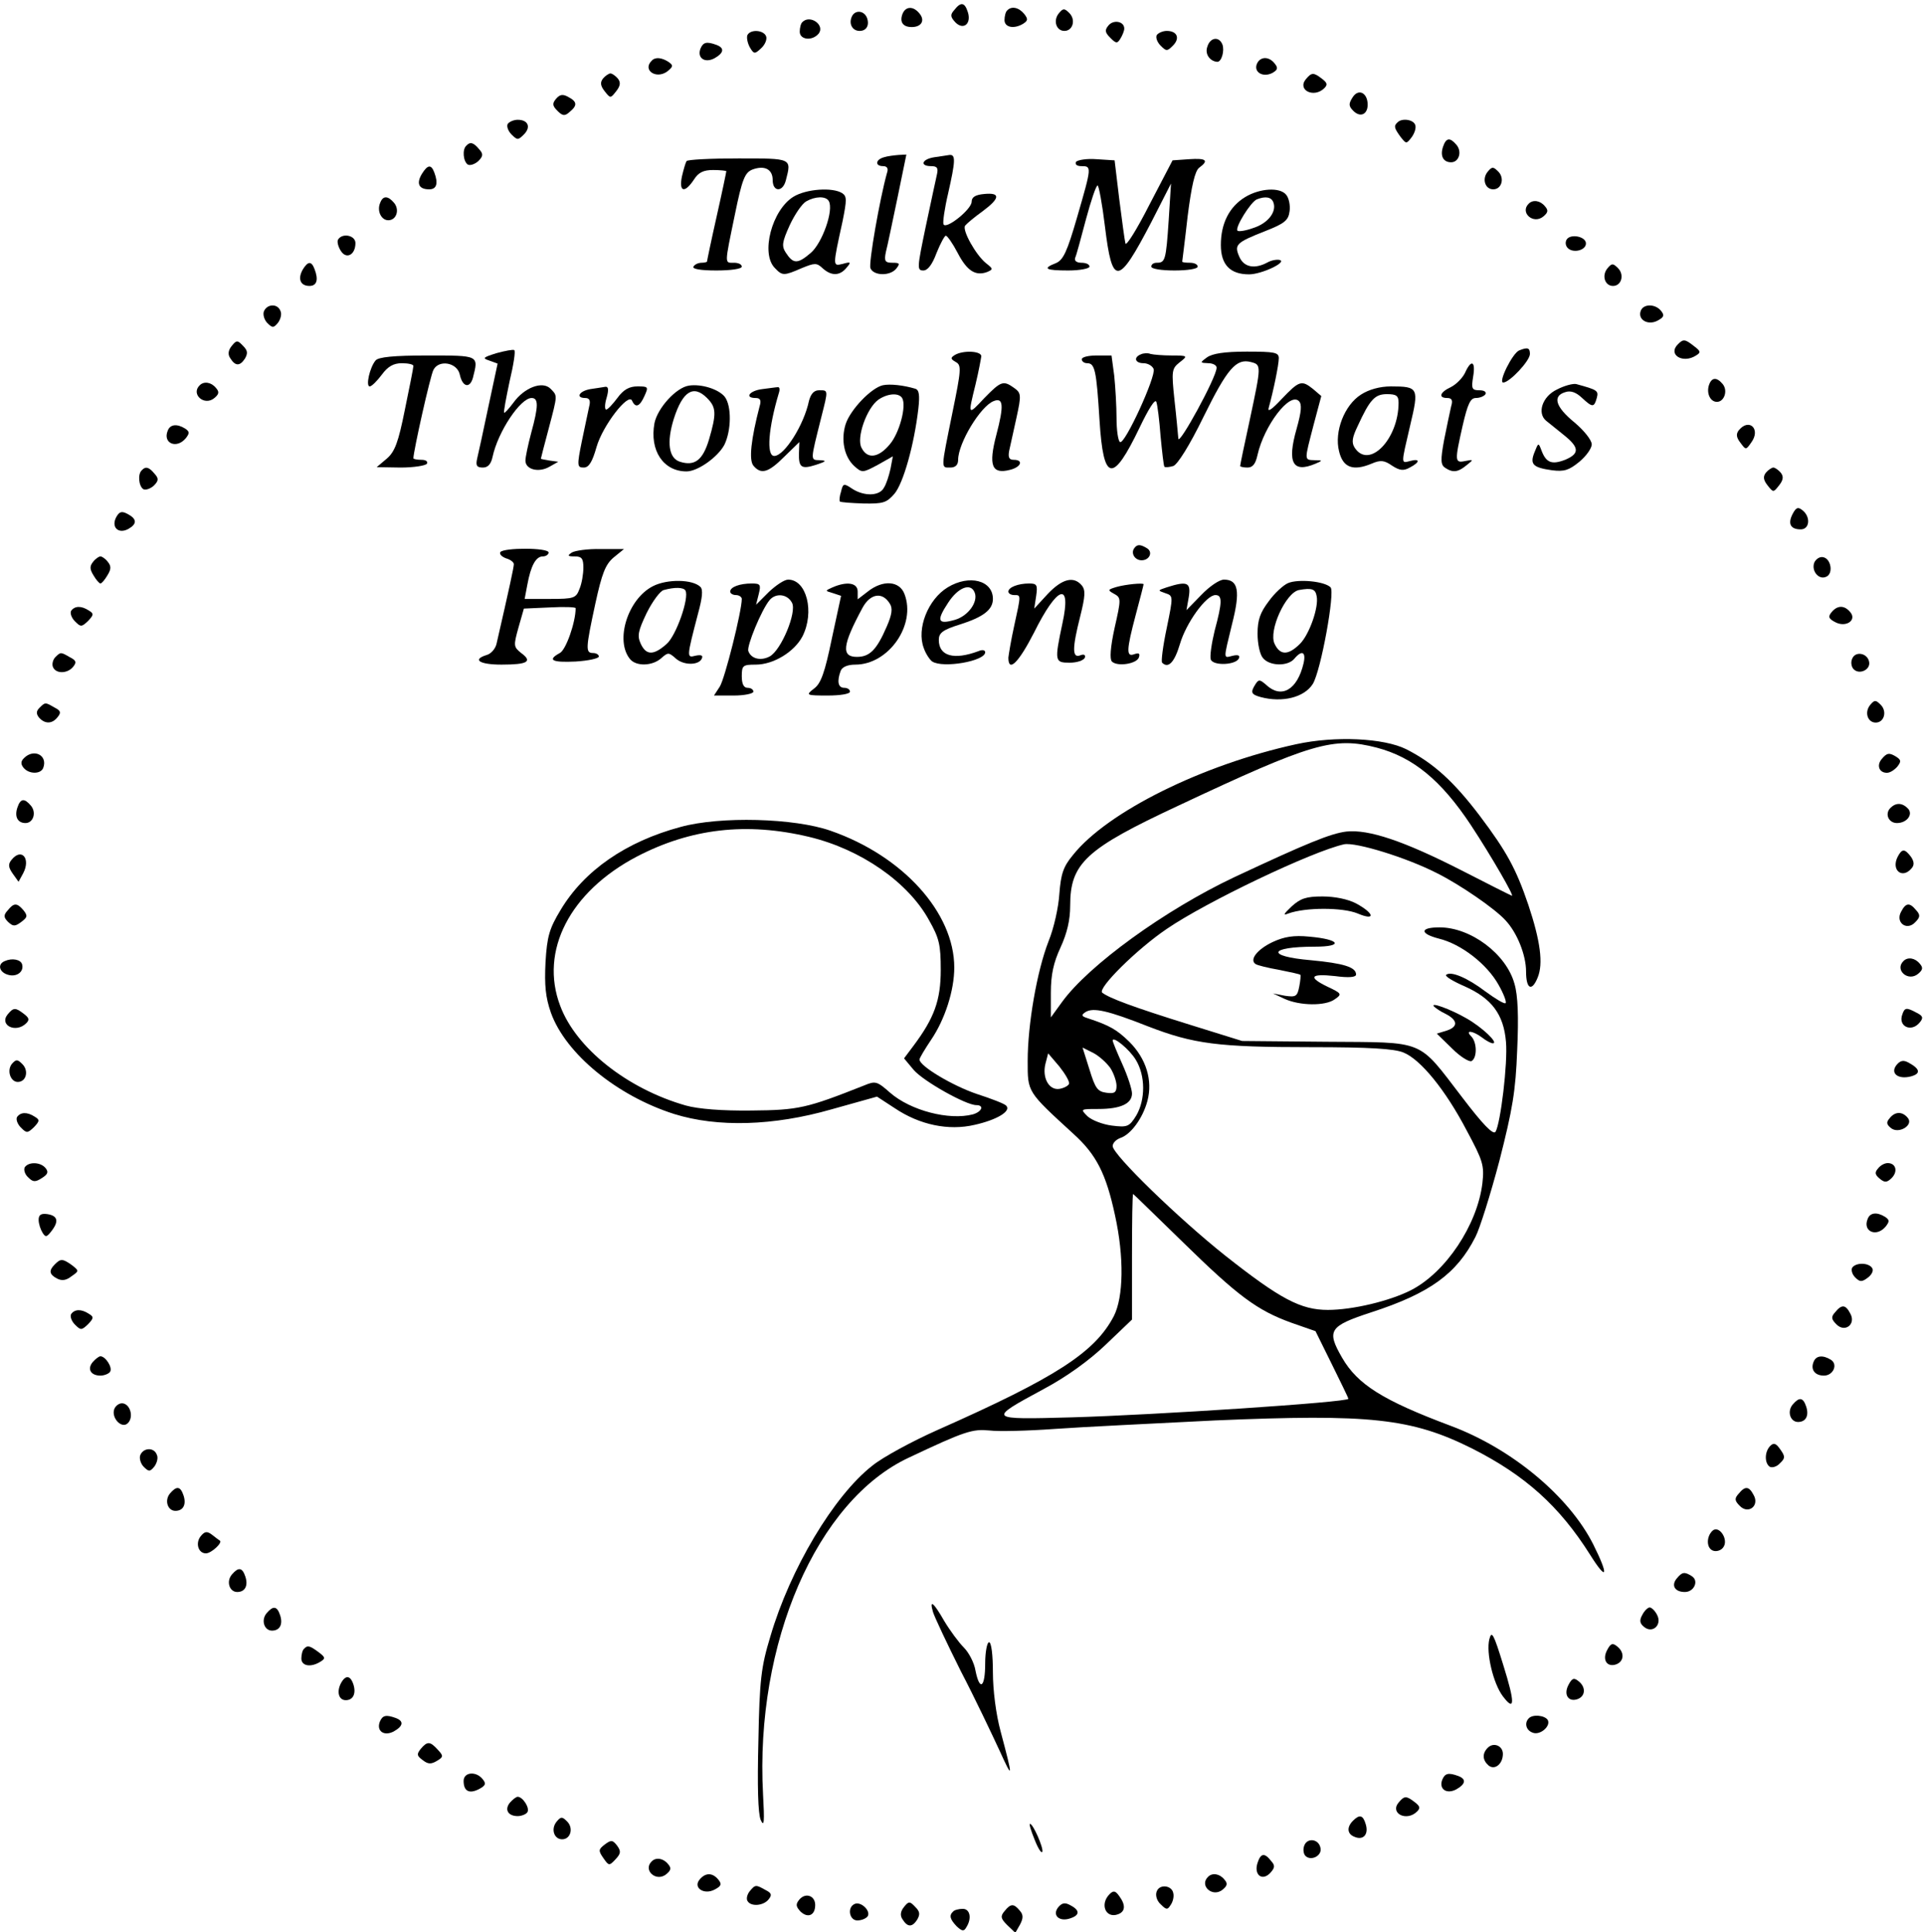 <?xml version="1.0" standalone="no"?>
<!DOCTYPE svg PUBLIC "-//W3C//DTD SVG 20010904//EN"
 "http://www.w3.org/TR/2001/REC-SVG-20010904/DTD/svg10.dtd">
<svg version="1.0" xmlns="http://www.w3.org/2000/svg"
 width="498pt" height="500pt" viewBox="0 0 498 500"
 preserveAspectRatio="xMidYMid meet">
<g transform="translate(0,500) scale(0.1,-0.1)"
fill="#000000" stroke="none">
<path d="M2470 4974 c-11 -12 -10 -18 3 -32 21 -21 42 -3 32 27 -8 25 -18 27
-35 5z"/>
<path d="M2336 4964 c-8 -21 1 -34 24 -34 25 0 35 17 20 35 -16 20 -36 19 -44
-1z"/>
<path d="M2607 4973 c-4 -3 -7 -15 -7 -25 0 -19 25 -24 49 -9 12 8 12 12 2 25
-14 17 -33 21 -44 9z"/>
<path d="M2741 4966 c-16 -19 -7 -46 14 -46 22 0 30 29 13 46 -13 13 -16 13
-27 0z"/>
<path d="M2204 4955 c-7 -18 3 -35 21 -35 18 0 26 15 19 34 -8 20 -33 21 -40
1z"/>
<path d="M2077 4943 c-4 -3 -7 -15 -7 -25 0 -21 32 -25 49 -5 17 22 -22 50
-42 30z"/>
<path d="M2869 4934 c-10 -12 -9 -18 5 -32 15 -15 18 -15 26 -2 5 8 10 20 10
26 0 19 -28 24 -41 8z"/>
<path d="M1935 4910 c-3 -5 -1 -19 5 -31 11 -19 13 -20 30 -4 10 9 16 23 13
31 -6 16 -39 19 -48 4z"/>
<path d="M2994 4909 c-3 -6 1 -18 10 -27 15 -15 17 -15 32 0 19 19 11 38 -16
38 -10 0 -22 -5 -26 -11z"/>
<path d="M3125 4879 c-7 -19 7 -38 26 -39 11 0 19 29 13 45 -9 22 -32 18 -39
-6z"/>
<path d="M1813 4874 c-9 -24 11 -38 36 -25 25 14 27 27 5 35 -25 9 -34 7 -41
-10z"/>
<path d="M1687 4843 c-25 -24 11 -49 40 -28 16 13 16 16 3 25 -17 11 -34 13
-43 3z"/>
<path d="M3253 4834 c-8 -21 16 -35 40 -23 14 8 16 13 6 25 -15 19 -38 18 -46
-2z"/>
<path d="M1561 4797 c-8 -10 -7 -19 4 -33 15 -19 15 -19 30 0 11 14 12 23 4
33 -6 7 -15 13 -19 13 -4 0 -13 -6 -19 -13z"/>
<path d="M3380 4795 c-23 -28 21 -50 48 -23 9 9 7 14 -6 24 -22 17 -27 17 -42
-1z"/>
<path d="M3501 4748 c-11 -17 -10 -23 2 -35 18 -18 37 -9 37 16 0 31 -24 43
-39 19z"/>
<path d="M1439 4744 c-10 -12 -9 -18 4 -31 13 -13 19 -14 31 -3 21 17 20 27
-3 39 -14 8 -22 7 -32 -5z"/>
<path d="M1314 4679 c-3 -6 1 -18 10 -27 15 -15 17 -15 32 0 19 19 11 38 -16
38 -10 0 -22 -5 -26 -11z"/>
<path d="M3617 4683 c-10 -9 -8 -15 8 -37 15 -19 15 -19 29 -1 8 11 12 25 9
32 -5 14 -35 18 -46 6z"/>
<path d="M3735 4620 c-8 -24 1 -40 21 -40 20 0 29 27 14 45 -17 20 -27 19 -35
-5z"/>
<path d="M1207 4623 c-11 -10 -8 -41 4 -49 6 -3 18 1 27 9 13 13 13 19 2 31
-14 17 -23 20 -33 9z"/>
<path d="M2288 4593 c-22 -6 -24 -23 -2 -23 10 0 14 -6 10 -17 -19 -68 -48
-234 -43 -247 8 -20 51 -21 67 -1 10 13 9 15 -10 15 -19 0 -22 4 -17 28 4 15
17 78 30 140 l23 112 -20 -1 c-12 -1 -29 -3 -38 -6z"/>
<path d="M2418 4593 c-32 -5 -38 -23 -8 -23 16 0 19 -5 15 -22 -3 -13 -16 -74
-29 -135 -22 -106 -23 -113 -6 -113 11 0 23 15 34 45 10 25 21 45 24 45 4 0
18 -20 31 -45 24 -46 46 -60 76 -49 16 7 16 8 -3 23 -26 21 -62 85 -54 97 4 5
24 22 45 37 46 34 47 49 5 45 -23 -2 -33 -8 -33 -20 0 -20 -68 -74 -73 -58 -2
5 3 41 12 79 19 84 20 101 4 100 -7 -1 -25 -4 -40 -6z"/>
<path d="M1777 4583 c-3 -5 -8 -23 -12 -40 -8 -40 7 -44 31 -8 12 19 25 25 50
25 19 0 34 -2 34 -3 0 -2 -11 -55 -25 -117 -14 -62 -25 -115 -25 -117 0 -1 -6
-3 -14 -3 -8 0 -18 -4 -21 -10 -4 -6 18 -10 59 -10 37 0 66 4 66 10 0 6 -9 10
-20 10 -25 0 -25 -7 2 124 19 93 26 109 45 117 32 12 53 1 53 -27 0 -31 26
-32 34 -1 15 58 17 57 -123 57 -72 0 -132 -3 -134 -7z"/>
<path d="M2785 4581 c-3 -7 3 -11 14 -11 27 0 27 -1 -11 -132 -26 -90 -36
-111 -55 -119 -36 -14 -27 -19 32 -19 30 0 55 5 55 10 0 6 -9 10 -21 10 -12 0
-19 5 -16 13 3 6 15 51 28 100 13 48 26 87 30 87 3 0 12 -48 19 -106 19 -156
34 -154 120 11 l51 100 -6 -95 c-7 -104 -9 -110 -31 -110 -8 0 -14 -4 -14 -10
0 -6 27 -10 60 -10 33 0 60 4 60 10 0 6 -9 10 -20 10 -11 0 -20 1 -20 3 0 1 7
54 14 117 10 79 19 118 30 126 26 19 18 25 -26 22 l-43 -3 -60 -115 c-32 -63
-60 -108 -62 -100 -2 8 -9 60 -16 115 l-12 100 -47 3 c-25 2 -49 -2 -53 -7z"/>
<path d="M1092 4550 c-15 -25 -8 -40 19 -40 19 0 24 15 13 44 -8 21 -17 20
-32 -4z"/>
<path d="M3851 4556 c-16 -19 -7 -46 14 -46 22 0 30 29 13 46 -13 13 -16 13
-27 0z"/>
<path d="M2054 4491 c-56 -34 -86 -148 -48 -185 19 -20 23 -20 69 0 34 14 39
14 54 0 23 -21 45 -20 62 1 13 15 11 16 -10 10 -26 -6 -26 -8 0 111 11 55 11
64 -1 72 -25 16 -93 11 -126 -9z m91 -11 c14 -23 -17 -110 -47 -135 -34 -29
-45 -28 -64 1 -11 17 -10 27 10 71 13 28 32 56 43 62 23 13 50 14 58 1z"/>
<path d="M3223 4490 c-41 -25 -63 -68 -63 -124 0 -51 24 -76 73 -76 32 0 98
31 80 37 -7 2 -21 0 -32 -6 -33 -18 -61 -13 -73 14 -14 32 -9 37 67 67 51 20
60 28 63 52 2 15 -2 34 -9 42 -16 20 -68 17 -106 -6z m73 -14 c9 -24 -14 -54
-52 -66 -19 -7 -38 -10 -41 -7 -7 8 34 74 50 81 23 9 38 6 43 -8z"/>
<path d="M984 4475 c-9 -21 3 -45 21 -45 21 0 30 27 15 45 -16 19 -29 19 -36
0z"/>
<path d="M3957 4473 c-24 -23 12 -55 38 -33 12 10 13 16 4 26 -12 15 -31 18
-42 7z"/>
<path d="M875 4380 c-3 -5 0 -18 7 -29 14 -23 38 -11 38 20 0 20 -34 27 -45 9z"/>
<path d="M4055 4380 c-4 -7 -3 -16 3 -22 14 -14 47 -6 47 12 0 18 -40 26 -50
10z"/>
<path d="M784 4303 c-14 -24 -7 -43 17 -43 19 0 24 16 13 44 -8 21 -17 20 -30
-1z"/>
<path d="M4161 4306 c-16 -19 -7 -46 14 -46 22 0 30 29 13 46 -13 13 -16 13
-27 0z"/>
<path d="M683 4194 c-3 -8 1 -22 9 -30 13 -13 16 -13 27 0 7 9 11 23 7 31 -7
20 -35 19 -43 -1z"/>
<path d="M4247 4196 c-9 -23 18 -39 43 -26 17 9 19 14 9 26 -15 18 -45 18 -52
0z"/>
<path d="M600 4105 c-9 -11 -11 -22 -4 -32 13 -21 25 -21 38 -1 8 14 7 21 -5
33 -14 15 -17 15 -29 0z"/>
<path d="M4343 4109 c-27 -27 13 -51 47 -29 13 8 12 11 -5 24 -24 19 -28 19
-42 5z"/>
<path d="M1285 4086 c-35 -11 -37 -13 -19 -19 l22 -8 -24 -112 c-13 -62 -26
-122 -29 -134 -4 -18 -1 -23 15 -23 13 0 21 9 25 28 14 65 72 152 101 152 18
0 18 -21 -1 -90 -8 -30 -15 -63 -15 -72 0 -23 34 -32 62 -16 l23 13 -22 3
c-13 2 -23 4 -23 5 0 1 9 36 20 77 24 91 23 85 5 104 -21 21 -68 3 -96 -36
-12 -16 -23 -28 -24 -26 -2 2 5 38 14 81 10 42 16 79 12 81 -3 2 -24 -2 -46
-8z"/>
<path d="M3932 4093 c-17 -7 -55 -83 -41 -83 16 0 69 56 69 74 0 16 -6 18 -28
9z"/>
<path d="M2471 4081 c-11 -7 -11 -10 3 -18 15 -8 14 -20 -9 -132 -30 -148 -30
-141 -5 -141 13 0 20 7 20 20 0 43 58 139 92 152 25 10 27 -11 7 -87 -21 -80
-12 -103 35 -91 29 7 36 26 10 26 -12 0 -15 6 -12 23 3 12 11 51 19 86 13 59
12 64 -6 77 -28 20 -34 18 -77 -26 -43 -46 -43 -46 -23 35 8 33 14 66 15 73 0
14 -48 16 -69 3z"/>
<path d="M2953 4083 c-20 -8 -15 -23 7 -23 11 0 23 -7 26 -15 7 -18 -75 -197
-87 -189 -5 3 -9 31 -9 62 0 31 -3 81 -6 110 l-7 52 -38 0 c-22 0 -39 -4 -39
-10 0 -5 6 -10 14 -10 20 0 24 -18 32 -148 10 -160 34 -164 104 -18 23 48 40
75 43 66 3 -8 8 -48 11 -89 4 -41 8 -77 10 -79 3 -2 13 -1 23 2 11 4 42 53 78
127 62 126 85 152 123 142 27 -7 27 -8 -3 -149 -14 -64 -25 -117 -25 -120 0
-2 9 -4 19 -4 14 0 21 10 26 33 17 75 83 163 107 139 8 -8 7 -26 -6 -72 -25
-88 -10 -115 49 -90 19 8 19 9 -2 9 -28 1 -27 -2 -3 91 l20 75 -21 18 c-30 24
-36 22 -81 -25 -26 -28 -38 -36 -34 -23 12 43 26 111 26 128 0 15 -11 17 -83
17 -58 0 -89 -5 -103 -15 -19 -14 -18 -14 4 -15 12 0 22 -6 21 -12 0 -24 -98
-203 -99 -183 -1 11 -5 56 -10 100 -8 75 -7 81 13 97 22 17 22 18 -20 18 -23
0 -47 2 -55 4 -7 3 -19 2 -25 -1z"/>
<path d="M972 4067 c-15 -18 -26 -67 -15 -67 5 0 19 14 31 30 16 22 31 30 52
30 17 0 30 -3 30 -7 0 -5 -10 -55 -22 -113 -17 -85 -26 -109 -47 -127 l-26
-22 62 -1 c34 0 65 5 68 10 3 6 -3 10 -14 10 -12 0 -21 2 -21 4 0 18 44 215
52 229 14 27 61 19 68 -12 7 -33 26 -37 34 -9 15 59 17 58 -118 58 -87 0 -127
-4 -134 -13z"/>
<path d="M3792 4035 c-7 -14 -23 -30 -37 -37 -28 -13 -33 -28 -9 -28 12 0 15
-6 10 -22 -3 -13 -11 -51 -18 -86 -10 -54 -9 -65 3 -73 20 -13 33 -11 55 7 19
15 18 15 -3 11 -28 -6 -28 -1 -7 92 13 56 20 71 34 71 11 0 22 5 25 10 3 6 -4
10 -16 10 -19 0 -21 4 -16 35 7 41 -5 46 -21 10z"/>
<path d="M4424 4005 c-8 -21 2 -45 20 -45 19 0 29 29 15 46 -15 18 -28 18 -35
-1z"/>
<path d="M517 4003 c-24 -23 12 -55 38 -33 12 10 13 16 4 26 -12 15 -31 18
-42 7z"/>
<path d="M1783 4002 c-33 -5 -81 -58 -89 -97 -13 -71 23 -125 83 -125 29 0 81
37 98 69 18 37 19 100 1 124 -16 20 -61 34 -93 29z m47 -32 c24 -24 25 -40 5
-108 -16 -53 -37 -69 -75 -57 -29 9 -35 50 -16 111 23 72 51 89 86 54z"/>
<path d="M2285 4003 c-30 -7 -83 -62 -96 -100 -13 -41 -4 -85 22 -109 20 -18
22 -18 61 3 l39 22 -6 -32 c-4 -18 -11 -40 -17 -49 -11 -22 -51 -23 -82 -3
-22 15 -24 14 -29 -7 -4 -12 -5 -24 -3 -26 3 -2 30 -4 61 -5 51 -1 60 2 80 25
23 27 51 126 62 220 4 36 2 49 -8 52 -30 9 -65 13 -84 9z m50 -33 c12 -20 -7
-91 -32 -120 -29 -35 -58 -39 -73 -9 -14 25 13 103 44 125 24 16 52 18 61 4z"/>
<path d="M4030 3992 c-38 -18 -52 -61 -28 -81 7 -6 28 -22 46 -37 40 -32 41
-48 3 -64 -34 -13 -49 -8 -61 24 -8 21 -8 21 -18 -4 -13 -32 -4 -40 45 -47 32
-4 44 0 71 22 18 15 32 35 32 45 0 11 -20 36 -45 57 -49 40 -57 68 -24 78 14
5 28 0 43 -14 28 -26 32 -26 39 -1 5 19 2 21 -53 36 -8 2 -31 -4 -50 -14z"/>
<path d="M1528 3993 c-29 -5 -39 -23 -13 -23 11 0 14 -7 10 -22 -3 -13 -11
-53 -19 -90 -13 -64 -12 -68 5 -68 13 0 22 14 33 53 16 56 83 142 92 120 9
-20 20 -15 32 12 11 24 10 25 -18 25 -21 0 -36 -8 -52 -30 -12 -16 -25 -30
-29 -30 -4 0 -4 14 1 30 6 21 5 30 -3 29 -7 -1 -24 -4 -39 -6z"/>
<path d="M1973 3993 c-33 -4 -47 -23 -17 -23 12 0 15 -6 10 -22 -22 -85 -28
-138 -16 -153 20 -24 39 -18 80 23 l39 38 -1 -28 c-1 -38 6 -43 44 -31 27 9
29 11 10 12 -25 1 -25 -4 4 112 18 71 18 69 -6 69 -13 0 -21 -9 -26 -27 -13
-63 -64 -143 -90 -143 -21 0 -15 73 12 163 3 9 2 16 -3 15 -4 0 -23 -3 -40 -5z"/>
<path d="M3523 3979 c-43 -27 -70 -96 -57 -147 10 -42 36 -52 84 -32 23 10 33
9 53 -5 20 -13 30 -14 46 -5 27 14 27 24 1 17 -24 -6 -24 -11 0 92 23 97 22
101 -50 101 -28 0 -57 -8 -77 -21z m97 -21 c0 -95 -77 -174 -114 -116 -8 13
-6 26 8 55 32 70 45 83 76 83 24 0 30 -4 30 -22z"/>
<path d="M434 3885 c-13 -32 23 -48 47 -19 10 13 10 17 -2 25 -21 13 -39 11
-45 -6z"/>
<path d="M4501 3887 c-8 -10 -7 -19 4 -33 14 -19 14 -19 28 1 25 34 -5 64 -32
32z"/>
<path d="M367 3783 c-11 -10 -8 -41 4 -49 6 -3 18 1 27 9 13 13 13 19 2 31
-14 17 -23 20 -33 9z"/>
<path d="M4571 3777 c-8 -10 -7 -19 4 -33 15 -19 15 -19 30 0 11 14 12 23 4
33 -6 7 -15 13 -19 13 -4 0 -13 -6 -19 -13z"/>
<path d="M4640 3670 c-13 -25 -6 -40 21 -40 23 0 26 32 5 49 -12 10 -17 8 -26
-9z"/>
<path d="M301 3662 c-14 -26 5 -45 31 -31 23 13 23 26 -2 39 -15 8 -21 6 -29
-8z"/>
<path d="M2935 3580 c-8 -13 3 -30 20 -30 20 0 30 21 14 31 -18 11 -26 11 -34
-1z"/>
<path d="M1295 3571 c-3 -5 4 -12 15 -16 11 -3 20 -10 20 -15 0 -8 -11 -59
-45 -207 -3 -12 -14 -25 -25 -28 -39 -12 -19 -25 38 -25 68 0 81 8 51 30 -20
16 -20 19 -7 66 l14 49 67 3 c37 2 67 1 67 -2 0 -36 -25 -108 -41 -116 -33
-18 -21 -25 41 -22 33 2 60 8 60 13 0 5 -7 9 -15 9 -20 0 -19 12 6 128 17 78
26 101 47 119 l27 22 -60 0 c-33 1 -67 -4 -75 -9 -12 -8 -11 -10 8 -10 18 0
22 -6 22 -29 0 -16 -4 -41 -10 -55 -9 -24 -14 -26 -76 -26 l-66 0 7 37 c9 49
22 73 40 73 8 0 15 5 15 10 0 13 -117 13 -125 1z"/>
<path d="M241 3546 c-9 -11 -9 -19 1 -35 7 -12 15 -21 18 -21 3 0 11 9 18 21
10 16 10 24 1 35 -6 8 -15 14 -19 14 -4 0 -13 -6 -19 -14z"/>
<path d="M4696 3544 c-8 -21 11 -45 30 -37 20 7 14 47 -7 51 -9 2 -19 -5 -23
-14z"/>
<path d="M1690 3483 c-65 -33 -99 -141 -59 -189 16 -19 58 -18 81 3 17 15 19
15 37 -1 21 -19 62 -18 68 1 3 7 -3 9 -17 6 -23 -6 -23 -5 7 110 11 40 13 61
6 68 -20 20 -86 21 -123 2z m84 -11 c11 -18 -24 -118 -49 -139 -34 -30 -53
-29 -67 2 -9 20 -6 33 16 79 15 30 35 57 44 59 29 8 51 7 56 -1z"/>
<path d="M1990 3468 l-33 -33 7 28 c6 24 4 27 -18 27 -31 0 -56 -9 -56 -21 0
-5 7 -9 15 -9 8 0 15 -5 15 -10 0 -32 -44 -207 -57 -227 l-15 -23 51 0 c28 0
51 5 51 10 0 6 -7 10 -15 10 -10 0 -15 10 -15 30 0 28 3 30 36 30 46 0 100 33
121 73 32 63 11 147 -37 147 -10 0 -32 -15 -50 -32z m60 -28 c13 -24 -28 -123
-58 -139 -23 -12 -48 -6 -55 14 -5 12 34 107 55 132 16 19 46 16 58 -7z"/>
<path d="M2453 3480 c-51 -31 -81 -107 -62 -157 5 -15 16 -31 22 -35 28 -18
137 1 137 24 0 6 -8 7 -17 3 -64 -24 -103 -13 -103 29 0 18 10 26 55 40 60 19
85 38 85 66 0 48 -61 64 -117 30z m70 -14 c9 -24 -17 -60 -51 -70 -45 -13 -49
-3 -18 44 26 40 59 53 69 26z"/>
<path d="M2712 3463 l-35 -38 5 33 c4 28 2 32 -18 32 -29 0 -54 -10 -54 -21 0
-5 7 -9 15 -9 18 0 18 2 0 -80 -8 -36 -14 -73 -15 -82 0 -40 27 -12 66 64 61
123 98 135 74 25 -21 -99 -20 -102 19 -102 19 0 36 6 39 13 2 7 -2 10 -12 6
-21 -8 -21 18 0 101 13 52 14 68 4 80 -21 25 -51 17 -88 -22z"/>
<path d="M3109 3460 l-38 -39 6 34 c6 38 -4 42 -57 25 -24 -8 -24 -8 -4 -15
21 -7 21 -7 4 -90 -10 -47 -15 -87 -12 -90 16 -16 32 1 46 48 16 55 68 127 92
127 18 0 18 -18 -2 -92 -8 -33 -13 -67 -10 -75 7 -17 67 -14 73 4 3 7 -3 9
-16 6 -25 -6 -25 -13 -2 82 22 86 16 115 -21 115 -12 0 -38 -18 -59 -40z"/>
<path d="M3334 3491 c-12 -5 -35 -26 -50 -47 -22 -29 -29 -48 -29 -84 0 -26 6
-54 14 -63 17 -21 64 -22 81 -2 20 24 31 18 24 -12 -16 -68 -57 -92 -96 -56
-17 15 -20 15 -28 3 -14 -22 -12 -27 13 -34 56 -15 113 -1 135 34 21 34 58
238 46 250 -16 16 -84 22 -110 11z m74 -34 c6 -28 -19 -99 -43 -123 -31 -31
-52 -30 -66 0 -16 34 29 132 63 139 33 6 43 3 46 -16z"/>
<path d="M2155 3480 c-20 -9 -20 -9 1 -15 l21 -7 -24 -111 c-18 -87 -28 -116
-46 -129 -22 -17 -21 -18 36 -18 31 0 57 4 57 10 0 6 -7 10 -15 10 -16 0 -19
17 -9 44 4 10 18 16 38 16 86 0 158 103 127 183 -13 34 -56 37 -95 6 l-26 -20
0 20 c0 23 -28 27 -65 11z m148 -42 c8 -12 6 -28 -8 -60 -26 -60 -44 -78 -77
-78 -41 0 -38 30 15 128 20 36 51 41 70 10z"/>
<path d="M2890 3481 c-23 -7 -24 -8 -6 -18 18 -10 18 -13 1 -88 -11 -50 -13
-81 -7 -87 14 -14 65 -6 70 11 3 10 0 12 -12 8 -21 -8 -21 9 4 103 11 41 20
76 20 78 0 4 -45 0 -70 -7z"/>
<path d="M184 3419 c-3 -6 1 -18 10 -27 15 -15 17 -15 34 1 15 16 15 19 2 27
-20 13 -37 12 -46 -1z"/>
<path d="M4741 3416 c-10 -12 -8 -17 9 -26 28 -15 57 5 39 26 -15 18 -33 18
-48 0z"/>
<path d="M143 3299 c-6 -6 -9 -18 -6 -25 7 -18 37 -18 52 0 10 12 8 17 -8 25
-24 14 -24 14 -38 0z"/>
<path d="M4794 3295 c-4 -9 -2 -21 4 -27 15 -15 44 -1 40 19 -4 23 -36 29 -44
8z"/>
<path d="M4841 3176 c-16 -19 -7 -46 14 -46 22 0 30 29 13 46 -13 13 -16 13
-27 0z"/>
<path d="M102 3168 c-8 -8 -9 -15 -1 -25 15 -17 34 -17 48 1 10 12 8 17 -8 25
-24 14 -24 14 -39 -1z"/>
<path d="M3355 3074 c-243 -53 -489 -175 -578 -287 -25 -30 -31 -49 -35 -100
-2 -34 -14 -89 -28 -123 -30 -77 -54 -215 -54 -310 0 -81 -2 -78 118 -188 60
-54 85 -104 108 -211 24 -109 22 -212 -3 -261 -49 -94 -150 -159 -457 -295
-65 -29 -141 -70 -168 -92 -100 -78 -213 -268 -264 -442 -24 -79 -28 -112 -31
-270 -3 -119 -1 -188 6 -205 9 -20 10 -5 6 67 -21 390 139 760 378 871 146 69
164 74 208 70 24 -3 100 -1 169 4 69 5 256 14 415 22 401 17 508 6 666 -73
136 -69 225 -148 305 -275 44 -70 49 -55 8 27 -63 125 -211 248 -369 307 -176
66 -241 107 -281 176 -41 71 -34 82 76 118 151 49 221 100 269 195 11 21 39
110 62 197 34 133 42 180 46 286 4 86 2 142 -7 172 -21 77 -113 146 -194 146
-51 0 -52 -16 -2 -29 58 -14 125 -66 155 -120 13 -23 21 -44 18 -47 -3 -3 -26
11 -52 30 -46 35 -90 54 -102 43 -3 -4 19 -17 49 -30 69 -31 100 -72 106 -143
5 -55 -14 -211 -27 -233 -6 -9 -33 19 -87 90 -116 151 -92 141 -350 143 l-219
2 -135 42 c-148 46 -209 69 -227 83 -13 11 90 113 167 165 102 70 377 201 459
219 30 6 161 -34 241 -75 60 -30 150 -92 177 -122 30 -32 53 -90 53 -132 0
-46 15 -53 30 -16 15 36 7 95 -24 188 -32 94 -56 138 -126 231 -66 87 -119
136 -190 172 -58 29 -184 35 -285 13z m209 -9 c94 -25 166 -84 243 -200 54
-82 115 -188 106 -183 -5 2 -63 31 -129 65 -151 77 -241 107 -299 101 -41 -5
-102 -30 -290 -118 -180 -85 -377 -228 -446 -323 l-29 -40 0 64 c0 47 7 78 25
117 17 37 25 71 25 108 0 110 40 147 280 259 347 163 402 179 514 150z m-593
-721 c119 -46 182 -54 422 -54 152 0 216 -4 240 -14 44 -18 108 -96 163 -201
43 -80 46 -91 41 -137 -13 -108 -95 -231 -185 -277 -55 -28 -151 -51 -215 -51
-70 0 -123 28 -265 140 -121 96 -292 262 -292 284 0 8 9 17 20 21 27 9 58 51
70 96 14 53 -3 109 -47 153 -32 31 -50 42 -108 61 -16 5 -17 8 -5 16 20 12 57
4 161 -37z m-31 -87 c25 -41 25 -103 1 -144 -18 -29 -23 -31 -63 -26 -24 3
-52 14 -63 24 -19 19 -19 19 28 19 58 0 87 14 87 40 0 11 -11 45 -25 76 -14
31 -25 58 -25 61 0 13 44 -23 60 -50z m-66 -21 c9 -14 16 -35 16 -46 0 -17 -5
-21 -26 -18 -23 3 -29 11 -44 60 l-18 57 28 -14 c15 -8 34 -25 44 -39z m-107
-41 c-2 -5 -13 -11 -25 -13 -27 -4 -45 29 -36 65 l7 27 29 -34 c15 -19 27 -39
25 -45z m293 -408 c145 -142 194 -178 282 -210 l63 -22 42 -85 c23 -47 43 -87
43 -90 0 -9 -504 -42 -715 -48 -220 -6 -220 -6 -74 73 60 32 118 74 161 115
l68 65 0 163 c0 89 1 162 3 162 1 0 58 -56 127 -123z"/>
<path d="M62 3038 c-8 -8 -9 -15 -1 -25 14 -17 45 -17 51 0 12 32 -24 51 -50
25z"/>
<path d="M4870 3035 c-13 -16 -6 -35 14 -35 8 0 19 7 27 16 10 13 10 17 -2 25
-19 12 -25 11 -39 -6z"/>
<path d="M45 2910 c-8 -24 1 -40 21 -40 20 0 29 27 14 45 -17 20 -27 19 -35
-5z"/>
<path d="M4893 2909 c-15 -15 -5 -39 17 -39 26 0 43 23 28 38 -15 15 -31 15
-45 1z"/>
<path d="M1762 2860 c-142 -38 -250 -113 -311 -215 -29 -48 -35 -68 -39 -135
-3 -60 0 -91 14 -131 38 -106 171 -215 319 -262 112 -35 257 -31 407 12 l118
33 46 -30 c64 -43 139 -59 207 -43 58 13 96 36 81 50 -5 5 -39 18 -76 30 -62
21 -148 72 -148 89 0 4 14 27 30 51 36 53 60 128 60 187 0 142 -133 289 -320
354 -94 33 -286 38 -388 10z m333 -26 c133 -32 256 -117 310 -216 26 -46 30
-63 30 -128 0 -79 -17 -125 -71 -197 l-24 -32 25 -30 c25 -29 135 -91 162 -91
21 0 15 -17 -9 -24 -62 -16 -161 10 -214 56 -34 30 -38 31 -67 19 -149 -59
-170 -64 -292 -65 -76 -1 -138 4 -170 13 -151 43 -284 148 -325 258 -54 142
25 295 198 386 140 73 284 90 447 51z"/>
<path d="M4912 2783 c-18 -35 12 -59 36 -30 7 8 7 17 -2 30 -16 21 -23 21 -34
0z"/>
<path d="M30 2775 c-9 -11 -9 -19 3 -36 l15 -21 12 22 c20 38 -4 67 -30 35z"/>
<path d="M3343 2654 c-21 -20 -23 -24 -8 -18 44 16 140 16 179 0 47 -20 44 0
-4 26 -21 11 -55 18 -87 18 -42 0 -57 -5 -80 -26z"/>
<path d="M20 2644 c-11 -12 -11 -18 1 -30 13 -12 18 -12 34 0 16 12 17 16 6
30 -17 20 -25 20 -41 0z"/>
<path d="M4921 2641 c-16 -28 14 -51 36 -28 13 13 14 19 3 31 -17 21 -27 20
-39 -3z"/>
<path d="M3294 2562 c-40 -19 -61 -46 -44 -57 4 -3 32 -10 61 -15 29 -6 54
-11 55 -13 1 -1 0 -15 -3 -30 -5 -26 -9 -28 -37 -24 l-31 6 30 -14 c39 -18
106 -19 130 -1 19 13 18 15 -18 32 -52 25 -46 35 18 28 37 -5 55 -3 55 4 0 19
-32 29 -117 37 -117 10 -110 35 10 35 76 0 66 19 -14 26 -40 4 -65 0 -95 -14z"/>
<path d="M13 2513 c-21 -8 -15 -30 9 -36 22 -6 41 9 35 28 -4 12 -26 16 -44 8z"/>
<path d="M4927 2513 c-24 -23 12 -55 38 -33 12 10 13 16 4 26 -12 15 -31 18
-42 7z"/>
<path d="M3712 2395 c4 -4 17 -13 30 -19 31 -16 33 -33 3 -43 l-26 -8 40 -39
c21 -21 44 -35 50 -32 15 9 14 49 -1 64 -17 17 4 15 28 -3 10 -8 23 -15 28
-15 16 0 -28 42 -69 65 -42 24 -95 43 -83 30z"/>
<path d="M20 2375 c-23 -28 21 -50 48 -23 9 9 7 14 -6 24 -22 17 -27 17 -42
-1z"/>
<path d="M4924 2375 c-12 -31 23 -48 45 -21 10 12 8 17 -8 25 -26 14 -31 14
-37 -4z"/>
<path d="M31 2247 c-14 -17 -4 -47 15 -47 22 0 29 29 12 46 -13 13 -16 13 -27
1z"/>
<path d="M4909 2244 c-17 -21 3 -38 36 -30 27 7 26 19 -5 36 -13 7 -21 6 -31
-6z"/>
<path d="M44 2109 c-3 -6 1 -18 10 -27 15 -15 17 -15 34 1 15 16 15 19 2 27
-20 13 -37 12 -46 -1z"/>
<path d="M4891 2106 c-9 -10 -8 -16 3 -25 20 -17 60 7 44 26 -14 17 -33 17
-47 -1z"/>
<path d="M64 1979 c-3 -6 0 -18 9 -26 12 -12 18 -13 35 -2 16 10 18 16 10 26
-13 16 -44 17 -54 2z"/>
<path d="M4861 1976 c-9 -10 -8 -16 4 -26 13 -11 19 -11 32 2 16 17 10 38 -11
38 -8 0 -19 -6 -25 -14z"/>
<path d="M100 1843 c0 -10 5 -25 10 -33 8 -13 11 -12 24 5 19 25 15 39 -12 43
-16 2 -22 -2 -22 -15z"/>
<path d="M4834 1845 c-13 -32 23 -48 47 -19 10 13 10 17 -2 25 -21 13 -39 11
-45 -6z"/>
<path d="M142 1728 c-16 -16 -15 -26 6 -37 12 -6 23 -5 37 6 20 14 20 14 1 29
-24 17 -29 17 -44 2z"/>
<path d="M4794 1719 c-3 -6 0 -17 8 -25 12 -12 17 -12 32 -1 11 8 16 19 12 25
-9 15 -43 15 -52 1z"/>
<path d="M4750 1604 c-11 -12 -10 -18 3 -31 22 -23 52 0 36 28 -12 23 -22 24
-39 3z"/>
<path d="M184 1599 c-3 -6 1 -18 10 -27 15 -15 17 -15 34 1 15 16 15 19 2 27
-20 13 -37 12 -46 -1z"/>
<path d="M240 1475 c-15 -18 -5 -35 20 -35 10 0 22 5 25 10 7 11 -12 40 -25
40 -4 0 -13 -7 -20 -15z"/>
<path d="M4694 1475 c-8 -20 4 -35 27 -35 24 0 37 29 18 41 -21 13 -39 11 -45
-6z"/>
<path d="M4640 1365 c-15 -18 -6 -45 14 -45 20 0 29 16 21 40 -8 24 -18 25
-35 5z"/>
<path d="M296 1354 c-9 -23 19 -53 35 -37 15 15 7 47 -12 51 -9 2 -19 -5 -23
-14z"/>
<path d="M4582 1258 c-15 -15 -15 -45 -1 -54 6 -3 18 0 26 9 14 13 14 18 1 36
-11 16 -17 18 -26 9z"/>
<path d="M363 1234 c-3 -8 1 -22 9 -30 13 -13 16 -13 27 0 7 9 11 23 7 31 -7
20 -35 19 -43 -1z"/>
<path d="M440 1135 c-15 -18 -6 -45 14 -45 20 0 29 16 21 40 -8 24 -18 25 -35
5z"/>
<path d="M4500 1134 c-11 -12 -10 -18 3 -31 22 -23 52 0 36 28 -12 23 -22 24
-39 3z"/>
<path d="M4432 1038 c-16 -16 -15 -45 2 -51 8 -3 20 0 26 8 16 20 -11 60 -28
43z"/>
<path d="M520 1025 c-15 -18 -7 -45 13 -45 14 0 44 28 36 33 -2 1 -11 8 -20
15 -13 10 -19 9 -29 -3z"/>
<path d="M600 925 c-15 -18 -6 -45 14 -45 20 0 29 16 21 40 -8 24 -18 25 -35
5z"/>
<path d="M4340 915 c-15 -18 -5 -35 21 -35 24 0 37 29 18 41 -19 12 -25 11
-39 -6z"/>
<path d="M2415 828 c4 -13 36 -81 72 -153 37 -71 81 -164 100 -205 35 -77 36
-75 3 49 -12 44 -20 107 -20 153 0 45 -4 78 -10 78 -5 0 -10 -25 -10 -55 0
-62 -14 -73 -25 -19 -3 20 -17 47 -30 60 -13 13 -36 44 -51 69 -28 49 -39 57
-29 23z"/>
<path d="M690 825 c-15 -18 -6 -45 14 -45 20 0 29 16 21 40 -8 24 -18 25 -35
5z"/>
<path d="M4251 821 c-8 -14 -7 -22 4 -31 22 -19 48 5 34 31 -5 10 -14 19 -19
19 -5 0 -14 -9 -19 -19z"/>
<path d="M3855 758 c-9 -35 10 -115 35 -148 31 -41 32 -18 1 81 -25 81 -30 90
-36 67z"/>
<path d="M4160 730 c-14 -26 0 -46 24 -37 20 8 21 31 2 46 -12 10 -17 8 -26
-9z"/>
<path d="M787 733 c-4 -3 -7 -15 -7 -25 0 -20 25 -24 50 -8 13 8 12 11 -5 24
-23 17 -29 19 -38 9z"/>
<path d="M882 643 c-11 -22 -5 -43 13 -43 19 0 27 17 20 40 -8 25 -21 26 -33
3z"/>
<path d="M4060 640 c-14 -26 0 -46 24 -37 20 8 21 31 2 46 -12 10 -17 8 -26
-9z"/>
<path d="M983 544 c-9 -24 11 -38 36 -25 25 14 27 27 5 35 -25 9 -34 7 -41
-10z"/>
<path d="M3957 553 c-12 -12 -7 -31 10 -37 19 -8 48 17 39 33 -8 12 -39 15
-49 4z"/>
<path d="M1089 474 c-11 -14 -10 -18 5 -29 14 -11 22 -11 37 -2 17 10 17 13 2
29 -20 22 -27 22 -44 2z"/>
<path d="M3851 477 c-15 -15 -14 -32 2 -46 16 -13 37 4 37 30 0 21 -24 31 -39
16z"/>
<path d="M1200 391 c0 -27 15 -34 40 -21 17 9 19 14 9 26 -17 21 -49 18 -49
-5z"/>
<path d="M3733 394 c-9 -24 11 -38 36 -25 25 14 27 27 5 35 -25 9 -34 7 -41
-10z"/>
<path d="M1320 335 c-15 -18 -5 -35 20 -35 10 0 22 5 25 10 7 11 -12 40 -25
40 -4 0 -13 -7 -20 -15z"/>
<path d="M3620 335 c-23 -28 21 -50 48 -23 9 9 7 14 -6 24 -22 17 -27 17 -42
-1z"/>
<path d="M1441 286 c-16 -19 -7 -46 14 -46 22 0 30 29 13 46 -13 13 -16 13
-27 0z"/>
<path d="M3502 288 c-17 -17 -15 -35 5 -42 22 -9 36 7 28 33 -7 24 -16 26 -33
9z"/>
<path d="M2678 239 c9 -23 18 -37 20 -31 3 10 -24 72 -32 72 -3 0 3 -19 12
-41z"/>
<path d="M1566 227 c-17 -13 -18 -16 -4 -36 14 -20 15 -20 31 -3 14 15 15 21
4 36 -11 14 -15 15 -31 3z"/>
<path d="M3376 224 c-4 -10 -2 -22 3 -27 14 -14 43 0 39 20 -4 24 -34 28 -42
7z"/>
<path d="M3255 179 c-10 -30 11 -48 32 -27 13 14 14 20 3 32 -17 22 -27 20
-35 -5z"/>
<path d="M1687 183 c-24 -23 12 -55 38 -33 12 10 13 16 4 26 -12 15 -31 18
-42 7z"/>
<path d="M1811 136 c-18 -21 11 -41 39 -26 17 9 19 14 9 26 -15 18 -33 18 -48
0z"/>
<path d="M3127 143 c-24 -23 12 -55 38 -33 12 10 13 16 4 26 -12 15 -31 18
-42 7z"/>
<path d="M1940 105 c-6 -8 -9 -19 -5 -25 9 -15 41 -12 54 4 10 12 8 17 -8 25
-25 14 -26 14 -41 -4z"/>
<path d="M2994 105 c-4 -9 0 -24 10 -33 15 -15 18 -15 26 -2 6 8 9 22 7 30 -3
21 -36 25 -43 5z"/>
<path d="M2872 98 c-26 -26 -10 -64 22 -52 19 7 20 24 3 47 -10 14 -15 15 -25
5z"/>
<path d="M2069 84 c-10 -12 -9 -18 3 -31 19 -18 38 -10 38 17 0 24 -25 33 -41
14z"/>
<path d="M2213 73 c-21 -8 -15 -43 6 -43 11 0 23 5 27 11 8 14 -17 38 -33 32z"/>
<path d="M2340 65 c-9 -11 -11 -22 -4 -32 13 -21 25 -21 38 -1 8 14 7 21 -5
33 -14 15 -17 15 -29 0z"/>
<path d="M2739 64 c-16 -20 2 -38 30 -29 26 8 27 21 2 34 -14 8 -22 7 -32 -5z"/>
<path d="M2600 54 c-11 -13 -10 -19 7 -36 l21 -20 12 21 c9 17 9 26 -1 37 -15
18 -23 18 -39 -2z"/>
<path d="M2467 53 c-11 -10 -8 -20 9 -38 14 -13 19 -14 25 -3 15 23 10 48 -9
48 -10 0 -22 -3 -25 -7z"/>
</g>
</svg>
